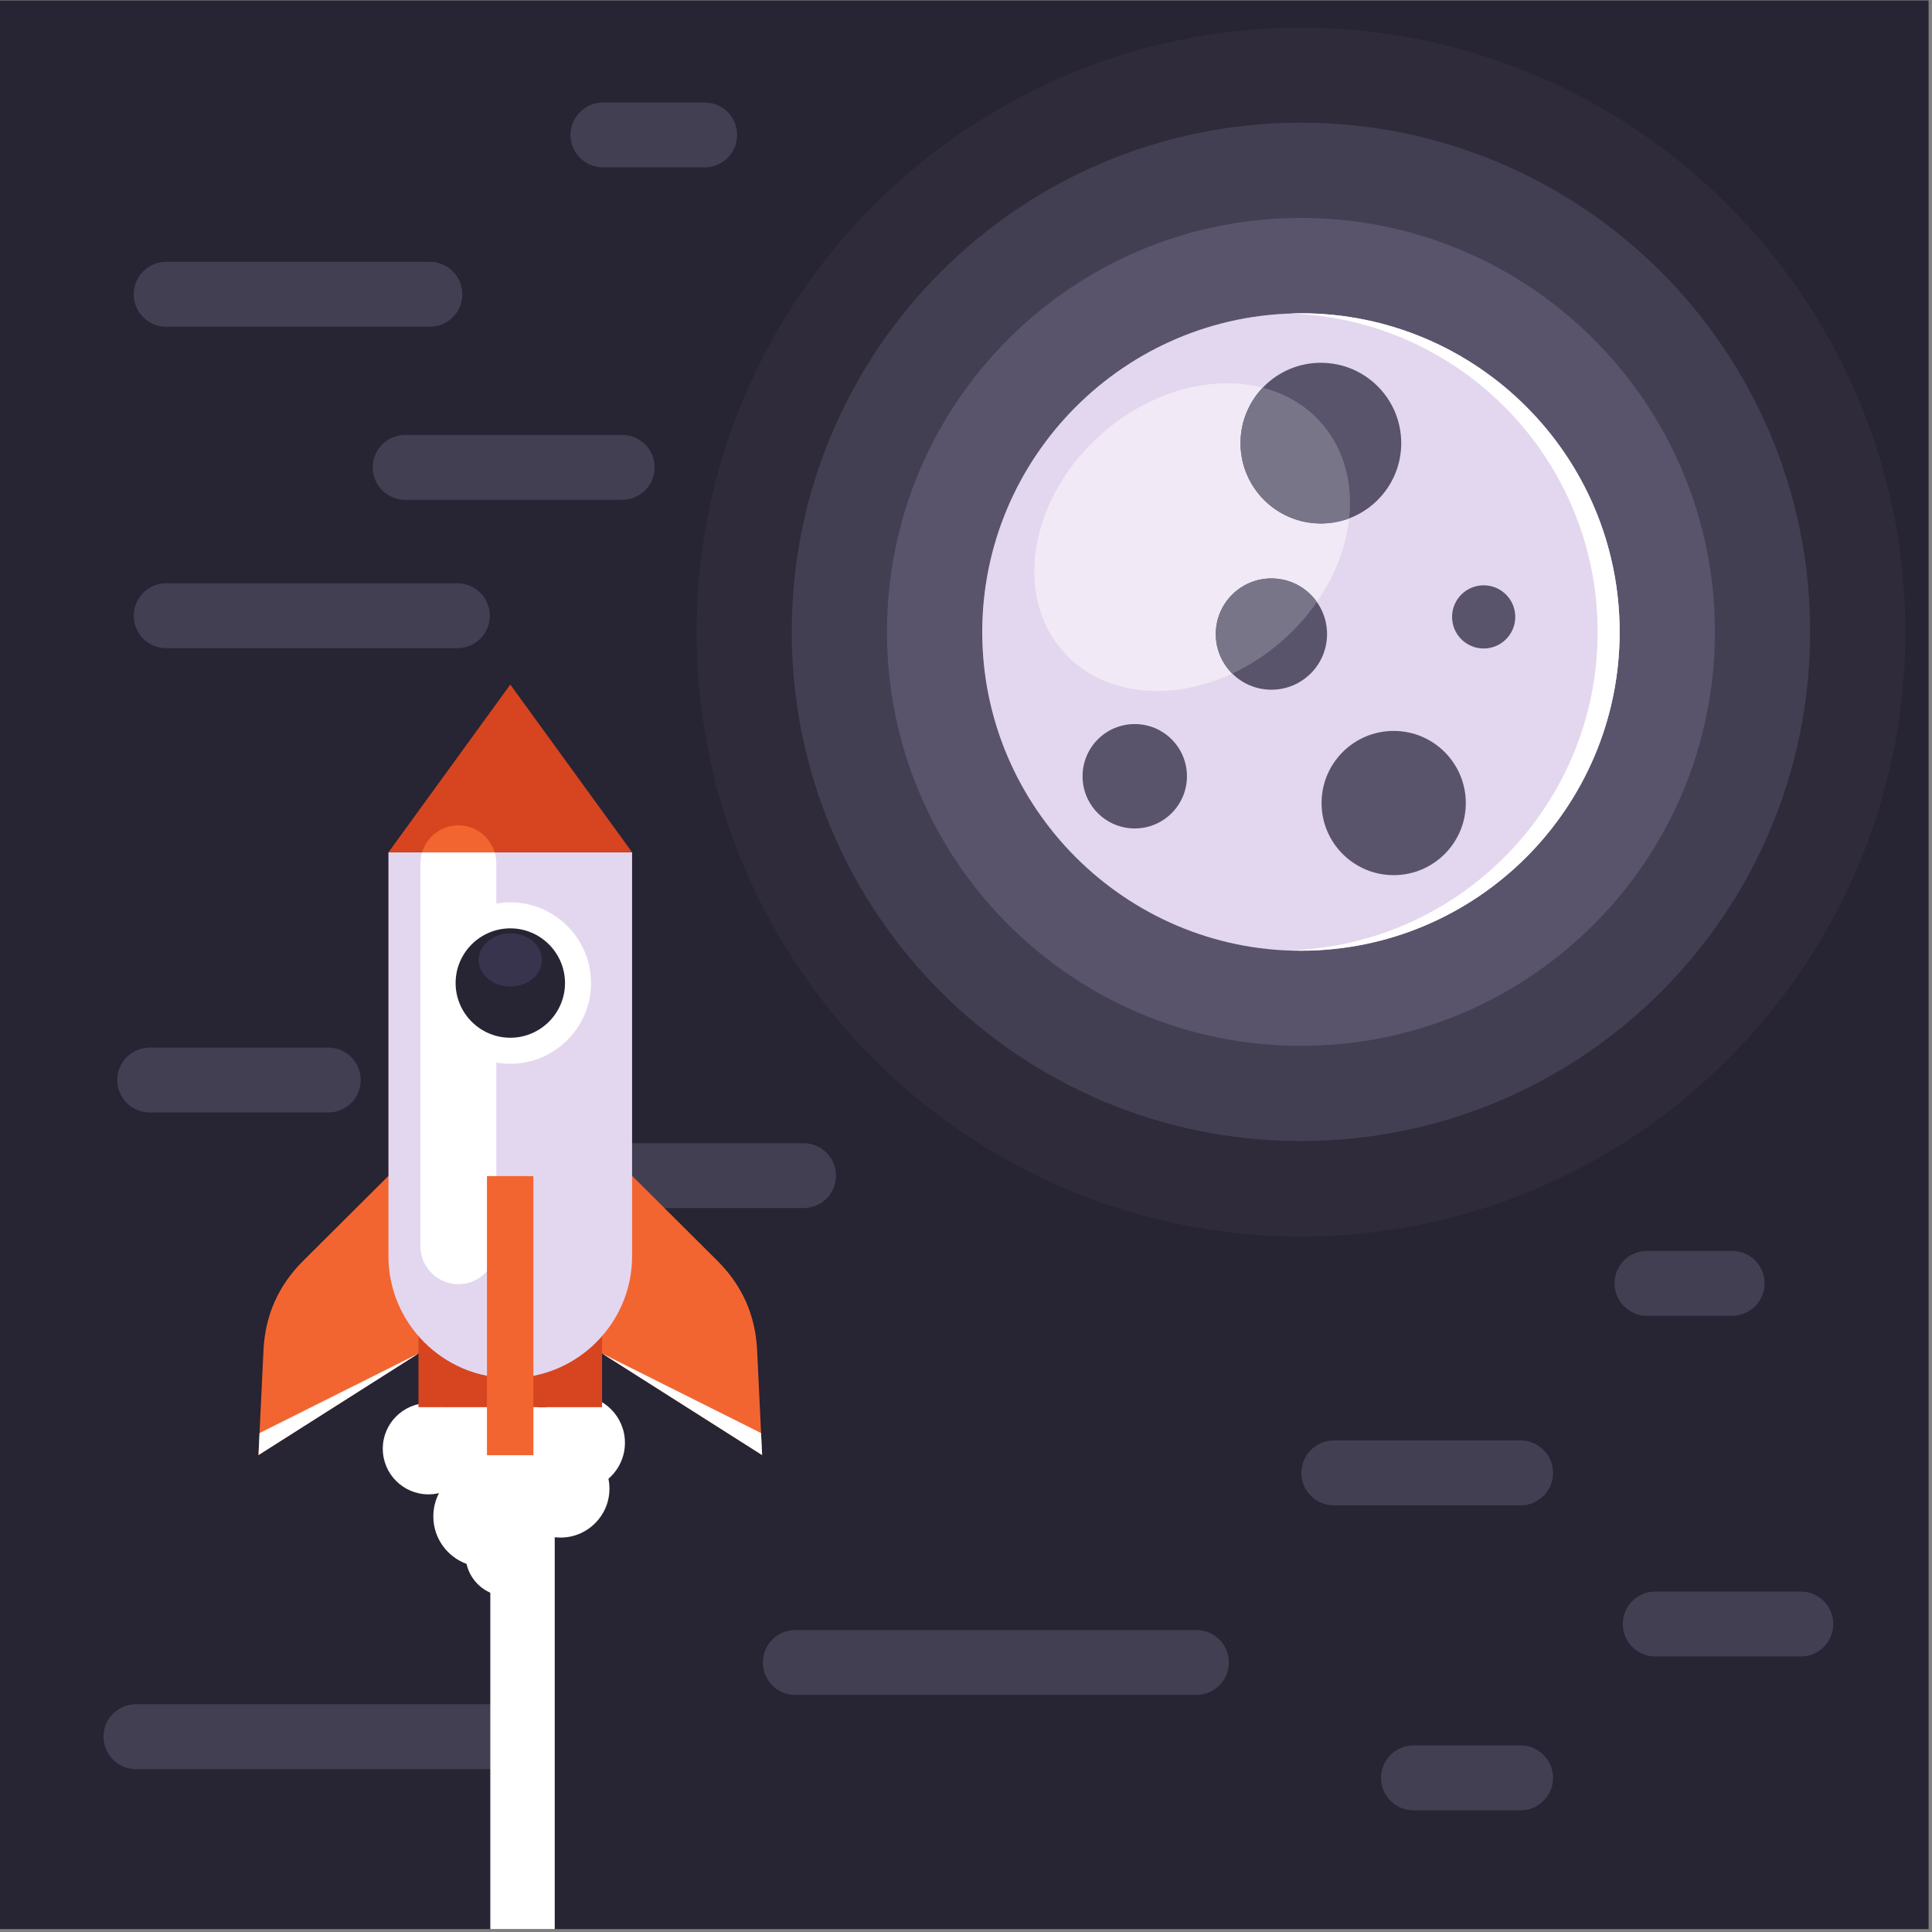 <?xml version="1.0" encoding="UTF-8" standalone="no"?>
<!-- Created with Inkscape (http://www.inkscape.org/) -->

<svg
   version="1.1"
   id="svg1"
   width="880"
   height="880"
   viewBox="0 0 880 880"
   sodipodi:docname="rocket-launch-2.svg"
   inkscape:version="1.3.2 (091e20e, 2023-11-25, custom)"
   xmlns:inkscape="http://www.inkscape.org/namespaces/inkscape"
   xmlns:sodipodi="http://sodipodi.sourceforge.net/DTD/sodipodi-0.dtd"
   xmlns="http://www.w3.org/2000/svg"
   xmlns:svg="http://www.w3.org/2000/svg">
  <rect x="0" y="0" width="880" height="880" fill="#808080" stroke="none"/>
  <defs
     id="defs1">
    <clipPath
       clipPathUnits="userSpaceOnUse"
       id="clipPath4">
      <path
         d="M 0,660 H 660 V 0 H 0 Z"
         transform="translate(-205.991,-602.816)"
         id="path4" />
    </clipPath>
    <clipPath
       clipPathUnits="userSpaceOnUse"
       id="clipPath6">
      <path
         d="M 0,660 H 660 V 0 H 0 Z"
         transform="translate(-215.951,-258.294)"
         id="path6" />
    </clipPath>
    <clipPath
       clipPathUnits="userSpaceOnUse"
       id="clipPath8">
      <path
         d="M 0,660 H 660 V 0 H 0 Z"
         transform="translate(-205.701,-197.618)"
         id="path8" />
    </clipPath>
    <clipPath
       clipPathUnits="userSpaceOnUse"
       id="clipPath10">
      <path
         d="M 0,660 H 660 V 0 H 0 Z"
         transform="translate(-132.704,-258.294)"
         id="path10" />
    </clipPath>
    <clipPath
       clipPathUnits="userSpaceOnUse"
       id="clipPath12">
      <path
         d="M 0,660 H 660 V 0 H 0 Z"
         transform="translate(-142.955,-197.618)"
         id="path12" />
    </clipPath>
    <clipPath
       clipPathUnits="userSpaceOnUse"
       id="clipPath14">
      <path
         d="M 0,660 H 660 V 0 H 0 Z"
         transform="translate(-146.361,-180.701)"
         id="path14" />
    </clipPath>
    <clipPath
       clipPathUnits="userSpaceOnUse"
       id="clipPath16">
      <path
         d="M 0,660 H 660 V 0 H 0 Z"
         transform="translate(-142.955,-179.286)"
         id="path16" />
    </clipPath>
    <clipPath
       clipPathUnits="userSpaceOnUse"
       id="clipPath18">
      <path
         d="M 0,660 H 660 V 0 H 0 Z"
         transform="translate(-444.42,-237.571)"
         id="path18" />
    </clipPath>
    <clipPath
       clipPathUnits="userSpaceOnUse"
       id="clipPath20">
      <path
         d="M 0,660 H 660 V 0 H 0 Z"
         transform="translate(-444.42,-618.088)"
         id="path20" />
    </clipPath>
    <clipPath
       clipPathUnits="userSpaceOnUse"
       id="clipPath22">
      <path
         d="M 0,660 H 660 V 0 H 0 Z"
         transform="translate(-444.42,-585.544)"
         id="path22" />
    </clipPath>
    <clipPath
       clipPathUnits="userSpaceOnUse"
       id="clipPath24">
      <path
         d="M 0,660 H 660 V 0 H 0 Z"
         transform="translate(-444.42,-335.205)"
         id="path24" />
    </clipPath>
    <clipPath
       clipPathUnits="userSpaceOnUse"
       id="clipPath26">
      <path
         d="M 0,660 H 660 V 0 H 0 Z"
         transform="translate(-444.42,-335.205)"
         id="path26" />
    </clipPath>
    <clipPath
       clipPathUnits="userSpaceOnUse"
       id="clipPath28">
      <path
         d="M 0,660 H 660 V 0 H 0 Z"
         transform="translate(-444.42,-553.001)"
         id="path28" />
    </clipPath>
    <clipPath
       clipPathUnits="userSpaceOnUse"
       id="clipPath30">
      <path
         d="M 0,660 H 660 V 0 H 0 Z"
         transform="translate(-419.258,-529.065)"
         id="path30" />
    </clipPath>
    <clipPath
       clipPathUnits="userSpaceOnUse"
       id="clipPath32">
      <path
         d="M 0,660 H 660 V 0 H 0 Z"
         transform="translate(-476.105,-410.307)"
         id="path32" />
    </clipPath>
    <clipPath
       clipPathUnits="userSpaceOnUse"
       id="clipPath34">
      <path
         d="M 0,660 H 660 V 0 H 0 Z"
         transform="translate(-449.877,-454.338)"
         id="path34" />
    </clipPath>
    <clipPath
       clipPathUnits="userSpaceOnUse"
       id="clipPath36">
      <path
         d="M 0,660 H 660 V 0 H 0 Z"
         transform="translate(-132.704,-368.831)"
         id="path36" />
    </clipPath>
    <clipPath
       clipPathUnits="userSpaceOnUse"
       id="clipPath38">
      <path
         d="M 0,660 H 660 V 0 H 0 Z"
         transform="translate(-156.587,-378.043)"
         id="path38" />
    </clipPath>
    <clipPath
       clipPathUnits="userSpaceOnUse"
       id="clipPath40">
      <path
         d="M 0,660 H 660 V 0 H 0 Z"
         transform="translate(-174.328,-426.149)"
         id="path40" />
    </clipPath>
    <clipPath
       clipPathUnits="userSpaceOnUse"
       id="clipPath42">
      <path
         d="M 0,660 H 660 V 0 H 0 Z"
         transform="translate(-156.588,-378.043)"
         id="path42" />
    </clipPath>
    <clipPath
       clipPathUnits="userSpaceOnUse"
       id="clipPath44">
      <path
         d="M 0,660 H 660 V 0 H 0 Z"
         id="path44" />
    </clipPath>
    <clipPath
       clipPathUnits="userSpaceOnUse"
       id="clipPath46">
      <path
         d="M 0,660 H 660 V 0 H 0 Z"
         id="path46" />
    </clipPath>
    <clipPath
       clipPathUnits="userSpaceOnUse"
       id="clipPath48">
      <path
         d="M 0,660 H 660 V 0 H 0 Z"
         transform="translate(-174.329,-296.6)"
         id="path48" />
    </clipPath>
    <clipPath
       clipPathUnits="userSpaceOnUse"
       id="clipPath50">
      <path
         d="M 0,660 H 660 V 0 H 0 Z"
         transform="translate(-174.329,-305.492)"
         id="path50" />
    </clipPath>
    <clipPath
       clipPathUnits="userSpaceOnUse"
       id="clipPath52">
      <path
         d="M 0,660 H 660 V 0 H 0 Z"
         transform="translate(-174.328,-322.996)"
         id="path52" />
    </clipPath>
  </defs>
  <sodipodi:namedview
     id="namedview1"
     pagecolor="#ffffff"
     bordercolor="#000000"
     borderopacity="0.25"
     inkscape:showpageshadow="2"
     inkscape:pageopacity="0.0"
     inkscape:pagecheckerboard="0"
     inkscape:deskcolor="#d1d1d1"
     inkscape:zoom="0.69318182"
     inkscape:cx="439.27869"
     inkscape:cy="440"
     inkscape:window-width="1440"
     inkscape:window-height="830"
     inkscape:window-x="-6"
     inkscape:window-y="-6"
     inkscape:window-maximized="1"
     inkscape:current-layer="g1">
    <inkscape:page
       x="0"
       y="0"
       inkscape:label="1"
       id="page1"
       width="880"
       height="880"
       margin="1.333 1.331 0 0"
       bleed="0" />
  </sodipodi:namedview>
  <g
     id="g1"
     inkscape:groupmode="layer"
     inkscape:label="1">
    <g
       id="group-MC0">
      <path
         id="path2"
         d="M 0,1 H 659.002 V 660 H 0 Z"
         style="fill:#272433;fill-opacity:1;fill-rule:nonzero;stroke:none"
         transform="matrix(1.333,0,0,-1.333,0,880)" />
      <path
         id="path3"
         d="m 0,0 c -6.124,0 -11.088,4.964 -11.088,11.088 0,6.123 4.964,11.088 11.088,11.088 h 34.734 c 6.123,0 11.088,-4.965 11.088,-11.088 C 45.822,4.964 40.857,0 34.734,0 Z m -154.899,-322.939 c -6.123,0 -11.087,4.965 -11.087,11.088 0,6.124 4.964,11.088 11.087,11.088 h 61.022 c 6.123,0 11.087,-4.964 11.087,-11.088 0,-6.123 -4.964,-11.088 -11.087,-11.088 z m 123.236,-32.672 c -6.124,0 -11.089,4.964 -11.089,11.088 0,6.125 4.965,11.086 11.089,11.086 H 68.53 c 6.124,0 11.088,-4.961 11.088,-11.086 0,-6.124 -4.964,-11.088 -11.088,-11.088 z M 359.55,-508.816 c -6.124,0 -11.088,4.964 -11.088,11.088 0,6.123 4.964,11.087 11.088,11.087 h 49.755 c 6.124,0 11.089,-4.964 11.089,-11.087 0,-6.124 -4.965,-11.088 -11.089,-11.088 z m -2.816,116.407 c -6.124,0 -11.089,4.966 -11.089,11.09 0,6.123 4.965,11.087 11.089,11.087 h 29.101 c 6.124,0 11.089,-4.964 11.089,-11.087 0,-6.124 -4.965,-11.09 -11.089,-11.09 z M 6.571,-91.416 c 6.123,0 11.087,-4.964 11.087,-11.087 0,-6.124 -4.964,-11.089 -11.087,-11.089 h -74.163 c -6.123,0 -11.088,4.965 -11.088,11.089 0,6.123 4.965,11.087 11.088,11.087 z m -166.164,-455.889 c -6.123,0 -11.087,4.964 -11.087,11.086 0,6.124 4.964,11.089 11.087,11.089 h 121.146 c 6.123,0 11.087,-4.965 11.087,-11.089 0,-6.122 -4.964,-11.086 -11.087,-11.086 z m 473.143,8.093 c 6.124,0 11.088,-4.964 11.088,-11.088 0,-6.123 -4.964,-11.087 -11.088,-11.087 h -36.612 c -6.123,0 -11.088,4.964 -11.088,11.087 0,6.124 4.965,11.088 11.088,11.088 z M 65.714,-521.96 c -6.124,0 -11.088,4.965 -11.088,11.089 0,6.124 4.964,11.088 11.088,11.088 h 137.06 c 6.124,0 11.088,-4.964 11.088,-11.088 0,-6.124 -4.964,-11.089 -11.088,-11.089 z m 247.836,86.952 c 6.124,0 11.088,-4.963 11.088,-11.087 0,-6.124 -4.964,-11.089 -11.088,-11.089 h -63.837 c -6.122,0 -11.087,4.965 -11.087,11.089 0,6.124 4.965,11.087 11.087,11.087 z m -462.816,270.722 c -6.124,0 -11.088,4.965 -11.088,11.089 0,6.123 4.964,11.088 11.088,11.088 h 99.51 c 6.124,0 11.088,-4.965 11.088,-11.088 0,-6.124 -4.964,-11.089 -11.088,-11.089 z m 0,109.837 c -6.124,0 -11.088,4.965 -11.088,11.088 0,6.124 4.964,11.088 11.088,11.088 h 90.122 c 6.124,0 11.089,-4.964 11.089,-11.088 0,-6.123 -4.965,-11.088 -11.089,-11.088 z"
         style="fill:#433f53;fill-opacity:1;fill-rule:evenodd;stroke:none"
         transform="matrix(1.333,0,0,-1.333,274.655,76.245)"
         clip-path="url(#clipPath4)" />
      <path
         id="path5"
         d="m 0,0 29.118,-28.998 c 8.516,-8.481 13.014,-18.618 13.587,-30.625 l 1.706,-35.755 -69.863,44.355 z"
         style="fill:#f36530;fill-opacity:1;fill-rule:evenodd;stroke:none"
         transform="matrix(1.333,0,0,-1.333,287.935,535.608)"
         clip-path="url(#clipPath6)" />
      <path
         id="path7"
         d="m 0,0 54.303,-27.182 0.359,-7.52 z"
         style="fill:#ffffff;fill-opacity:1;fill-rule:evenodd;stroke:none"
         transform="matrix(1.333,0,0,-1.333,274.268,616.509)"
         clip-path="url(#clipPath8)" />
      <path
         id="path9"
         d="m 0,0 -29.117,-28.998 c -8.517,-8.481 -13.014,-18.618 -13.588,-30.625 l -1.706,-35.755 69.864,44.355 z"
         style="fill:#f36530;fill-opacity:1;fill-rule:evenodd;stroke:none"
         transform="matrix(1.333,0,0,-1.333,176.938,535.608)"
         clip-path="url(#clipPath10)" />
      <path
         id="path11"
         d="m 0,0 -54.303,-27.182 -0.359,-7.52 z"
         style="fill:#ffffff;fill-opacity:1;fill-rule:evenodd;stroke:none"
         transform="matrix(1.333,0,0,-1.333,190.606,616.509)"
         clip-path="url(#clipPath12)" />
      <path
         id="path13"
         d="m 0,0 c 2.292,0 4.47,-0.495 6.429,-1.385 2.926,5.623 8.804,9.463 15.58,9.463 7.502,0 13.905,-4.708 16.416,-11.33 2.974,3.597 7.47,5.891 12.503,5.891 8.955,0 16.216,-7.26 16.216,-16.216 0,-4.913 -2.187,-9.315 -5.637,-12.29 0.224,-1.094 0.343,-2.226 0.343,-3.387 0,-9.232 -7.484,-16.716 -16.716,-16.716 -2.054,0 -4.022,0.369 -5.839,1.048 1.133,-2.04 1.779,-4.389 1.779,-6.888 0,-7.847 -6.361,-14.209 -14.208,-14.209 -6.768,0 -12.43,4.733 -13.86,11.068 -6.614,2.422 -11.335,8.771 -11.335,16.223 0,2.864 0.697,5.565 1.93,7.943 C 2.445,-31.061 1.24,-31.204 0,-31.204 c -8.616,0 -15.602,6.984 -15.602,15.6 C -15.602,-6.986 -8.616,0 0,0"
         style="fill:#ffffff;fill-opacity:1;fill-rule:evenodd;stroke:none"
         transform="matrix(1.333,0,0,-1.333,195.148,639.065)"
         clip-path="url(#clipPath14)" />
      <path
         id="path15"
         d="m 0,0 h 62.746 v 77.146 c 0,17.257 -14.117,31.374 -31.372,31.374 C 14.118,108.52 0,94.403 0,77.146 Z"
         style="fill:#d64520;fill-opacity:1;fill-rule:evenodd;stroke:none"
         transform="matrix(1.333,0,0,-1.333,190.606,640.952)"
         clip-path="url(#clipPath16)" />
      <path
         id="path17"
         d="m 0,0 c 113.754,0 206.532,92.777 206.532,206.531 0,113.753 -92.778,206.531 -206.532,206.531 -113.752,0 -206.53,-92.778 -206.53,-206.531 C -206.53,92.777 -113.752,0 0,0"
         style="fill:#2f2b3b;fill-opacity:1;fill-rule:evenodd;stroke:none"
         transform="matrix(1.333,0,0,-1.333,592.56,563.238)"
         clip-path="url(#clipPath18)" />
      <path
         id="path19"
         d="m 0,0 c 96.091,0 173.987,-77.896 173.987,-173.986 0,-96.091 -77.896,-173.985 -173.987,-173.985 -96.09,0 -173.985,77.894 -173.985,173.985 C -173.985,-77.896 -96.09,0 0,0"
         style="fill:#433f53;fill-opacity:1;fill-rule:evenodd;stroke:none"
         transform="matrix(1.333,0,0,-1.333,592.56,55.882)"
         clip-path="url(#clipPath20)" />
      <path
         id="path21"
         d="m 0,0 c 78.117,0 141.443,-63.325 141.443,-141.442 0,-78.117 -63.326,-141.443 -141.443,-141.443 -78.116,0 -141.44,63.326 -141.44,141.443 C -141.44,-63.325 -78.116,0 0,0"
         style="fill:#59546c;fill-opacity:1;fill-rule:evenodd;stroke:none"
         transform="matrix(1.333,0,0,-1.333,592.56,99.274)"
         clip-path="url(#clipPath22)" />
      <path
         id="path23"
         d="m 0,0 c 59.98,0 108.899,48.919 108.899,108.898 0,59.979 -48.919,108.898 -108.899,108.898 -59.979,0 -108.897,-48.919 -108.897,-108.898 C -108.897,48.919 -59.979,0 0,0"
         style="fill:#706b85;fill-opacity:1;fill-rule:evenodd;stroke:none"
         transform="matrix(1.333,0,0,-1.333,592.56,433.061)"
         clip-path="url(#clipPath24)" />
      <path
         id="path25"
         d="m 0,0 c 59.98,0 108.899,48.919 108.899,108.898 0,59.979 -48.919,108.898 -108.899,108.898 -59.979,0 -108.897,-48.919 -108.897,-108.898 C -108.897,48.919 -59.979,0 0,0"
         style="fill:#e3d7ef;fill-opacity:1;fill-rule:evenodd;stroke:none"
         transform="matrix(1.333,0,0,-1.333,592.56,433.061)"
         clip-path="url(#clipPath26)" />
      <path
         id="path27"
         d="m 0,0 c -1.257,0 -2.507,-0.029 -3.754,-0.072 58.403,-1.98 105.144,-49.941 105.144,-108.826 0,-58.886 -46.741,-106.847 -105.144,-108.827 1.247,-0.042 2.497,-0.071 3.754,-0.071 60.144,0 108.899,48.755 108.899,108.898 C 108.899,-48.755 60.144,0 0,0"
         style="fill:#ffffff;fill-opacity:1;fill-rule:evenodd;stroke:none"
         transform="matrix(1.333,0,0,-1.333,592.56,142.666)"
         clip-path="url(#clipPath28)" />
      <path
         id="path29"
         d="m 0,0 c 29.036,0 47.197,-23.538 40.565,-52.574 -6.632,-29.035 -35.547,-52.574 -64.583,-52.574 -29.036,0 -47.197,23.539 -40.565,52.574 C -57.95,-23.538 -29.035,0 0,0"
         style="fill:#f1e9f6;fill-opacity:1;fill-rule:evenodd;stroke:none"
         transform="matrix(1.333,0,0,-1.333,559.01,174.581)"
         clip-path="url(#clipPath30)" />
      <path
         id="path31"
         d="m 0,0 c 13.609,0 24.643,-11.033 24.643,-24.643 0,-13.609 -11.034,-24.643 -24.643,-24.643 -13.61,0 -24.644,11.034 -24.644,24.643 C -24.644,-11.033 -13.61,0 0,0 m 30.745,49.755 c 5.964,0 10.797,-4.833 10.797,-10.795 0,-5.963 -4.833,-10.797 -10.797,-10.797 -5.962,0 -10.795,4.834 -10.795,10.797 0,5.962 4.833,10.795 10.795,10.795 m -55.622,76.041 c 15.165,0 27.459,-12.293 27.459,-27.459 0,-15.165 -12.294,-27.459 -27.459,-27.459 -15.165,0 -27.459,12.294 -27.459,27.459 0,15.166 12.294,27.459 27.459,27.459 M -41.774,52.102 c 10.498,0 19.008,-8.511 19.008,-19.011 0,-10.499 -8.51,-19.009 -19.008,-19.009 -10.5,0 -19.011,8.51 -19.011,19.009 0,10.5 8.511,19.011 19.011,19.011 M -88.479,2.347 c 9.85,0 17.836,-7.985 17.836,-17.837 0,-9.85 -7.986,-17.836 -17.836,-17.836 -9.851,0 -17.836,7.986 -17.836,17.836 0,9.852 7.985,17.837 17.836,17.837"
         style="fill:#59546c;fill-opacity:1;fill-rule:evenodd;stroke:none"
         transform="matrix(1.333,0,0,-1.333,634.806,332.925)"
         clip-path="url(#clipPath32)" />
      <path
         id="path33"
         d="m 0,0 c -7.276,-10.49 -17.483,-19.1 -28.921,-24.45 -3.481,3.446 -5.637,8.225 -5.637,13.51 0,10.499 8.511,19.01 19.011,19.01 C -9.122,8.07 -3.442,4.881 0,0 M -18.531,73.245 C 1.31,68.153 13.342,50.45 11.023,28.601 8.016,27.468 4.756,26.846 1.35,26.846 c -15.165,0 -27.458,12.294 -27.458,27.46 0,7.342 2.881,14.012 7.577,18.939"
         style="fill:#797589;fill-opacity:1;fill-rule:evenodd;stroke:none"
         transform="matrix(1.333,0,0,-1.333,599.836,274.215)"
         clip-path="url(#clipPath34)" />
      <path
         id="path35"
         d="m 0,0 h 83.248 v -138.015 c 0,-22.893 -18.731,-41.623 -41.624,-41.623 H 41.623 C 18.731,-179.638 0,-160.908 0,-138.015 Z"
         style="fill:#e3d7ef;fill-opacity:1;fill-rule:evenodd;stroke:none"
         transform="matrix(1.333,0,0,-1.333,176.938,388.225)"
         clip-path="url(#clipPath36)" />
      <path
         id="path37"
         d="m 0,0 h 0.001 c 7.131,0 12.965,-5.835 12.965,-12.965 v -130.849 c 0,-7.13 -5.834,-12.965 -12.965,-12.965 H 0 c -7.129,0 -12.964,5.834 -12.964,12.965 V -12.965 C -12.964,-5.833 -7.131,0 0,0"
         style="fill:#ffffff;fill-opacity:1;fill-rule:evenodd;stroke:none"
         transform="matrix(1.333,0,0,-1.333,208.783,375.943)"
         clip-path="url(#clipPath38)" />
      <path
         id="path39"
         d="M 0,0 20.811,-28.66 41.623,-57.318 H 0 -41.624 l 20.812,28.658 z"
         style="fill:#d64520;fill-opacity:1;fill-rule:evenodd;stroke:none"
         transform="matrix(1.333,0,0,-1.333,232.437,311.801)"
         clip-path="url(#clipPath40)" />
      <path
         id="path41"
         d="M 0,0 V 0 C 5.827,0 10.787,-3.897 12.406,-9.212 H -12.406 C -10.788,-3.897 -5.828,0 0,0"
         style="fill:#f36530;fill-opacity:1;fill-rule:evenodd;stroke:none"
         transform="matrix(1.333,0,0,-1.333,208.784,375.943)"
         clip-path="url(#clipPath42)" />
      <path
         id="path43"
         d="m 167.544,1 h 22.009 v 178.286 h -22.009 z"
         style="fill:#ffffff;fill-opacity:1;fill-rule:evenodd;stroke:none"
         transform="matrix(1.333,0,0,-1.333,0,880)"
         clip-path="url(#clipPath44)" />
      <path
         id="path45"
         d="m 166.396,162.916 h 15.861 v 95.378 h -15.861 z"
         style="fill:#f36530;fill-opacity:1;fill-rule:evenodd;stroke:none"
         transform="matrix(1.333,0,0,-1.333,0,880)"
         clip-path="url(#clipPath46)" />
      <path
         id="path47"
         d="M 0,0 C 15.192,0 27.582,12.39 27.582,27.582 27.582,42.773 15.192,55.164 0,55.164 -15.191,55.164 -27.582,42.773 -27.582,27.582 -27.582,12.39 -15.191,0 0,0"
         style="fill:#ffffff;fill-opacity:1;fill-rule:evenodd;stroke:none"
         transform="matrix(1.333,0,0,-1.333,232.438,484.534)"
         clip-path="url(#clipPath48)" />
      <path
         id="path49"
         d="m 0,0 c 10.293,0 18.688,8.395 18.688,18.689 0,10.294 -8.395,18.689 -18.688,18.689 -10.293,0 -18.689,-8.395 -18.689,-18.689 C -18.689,8.395 -10.293,0 0,0"
         style="fill:#272433;fill-opacity:1;fill-rule:evenodd;stroke:none"
         transform="matrix(1.333,0,0,-1.333,232.438,472.677)"
         clip-path="url(#clipPath50)" />
      <path
         id="path51"
         d="m 0,0 c 5.964,0 10.829,4.077 10.829,9.073 0,4.995 -4.865,9.07 -10.829,9.07 -5.964,0 -10.83,-4.075 -10.83,-9.07 C -10.83,4.077 -5.964,0 0,0"
         style="fill:#39344e;fill-opacity:1;fill-rule:evenodd;stroke:none"
         transform="matrix(1.333,0,0,-1.333,232.437,449.339)"
         clip-path="url(#clipPath52)" />
    </g>
  </g>
</svg>
